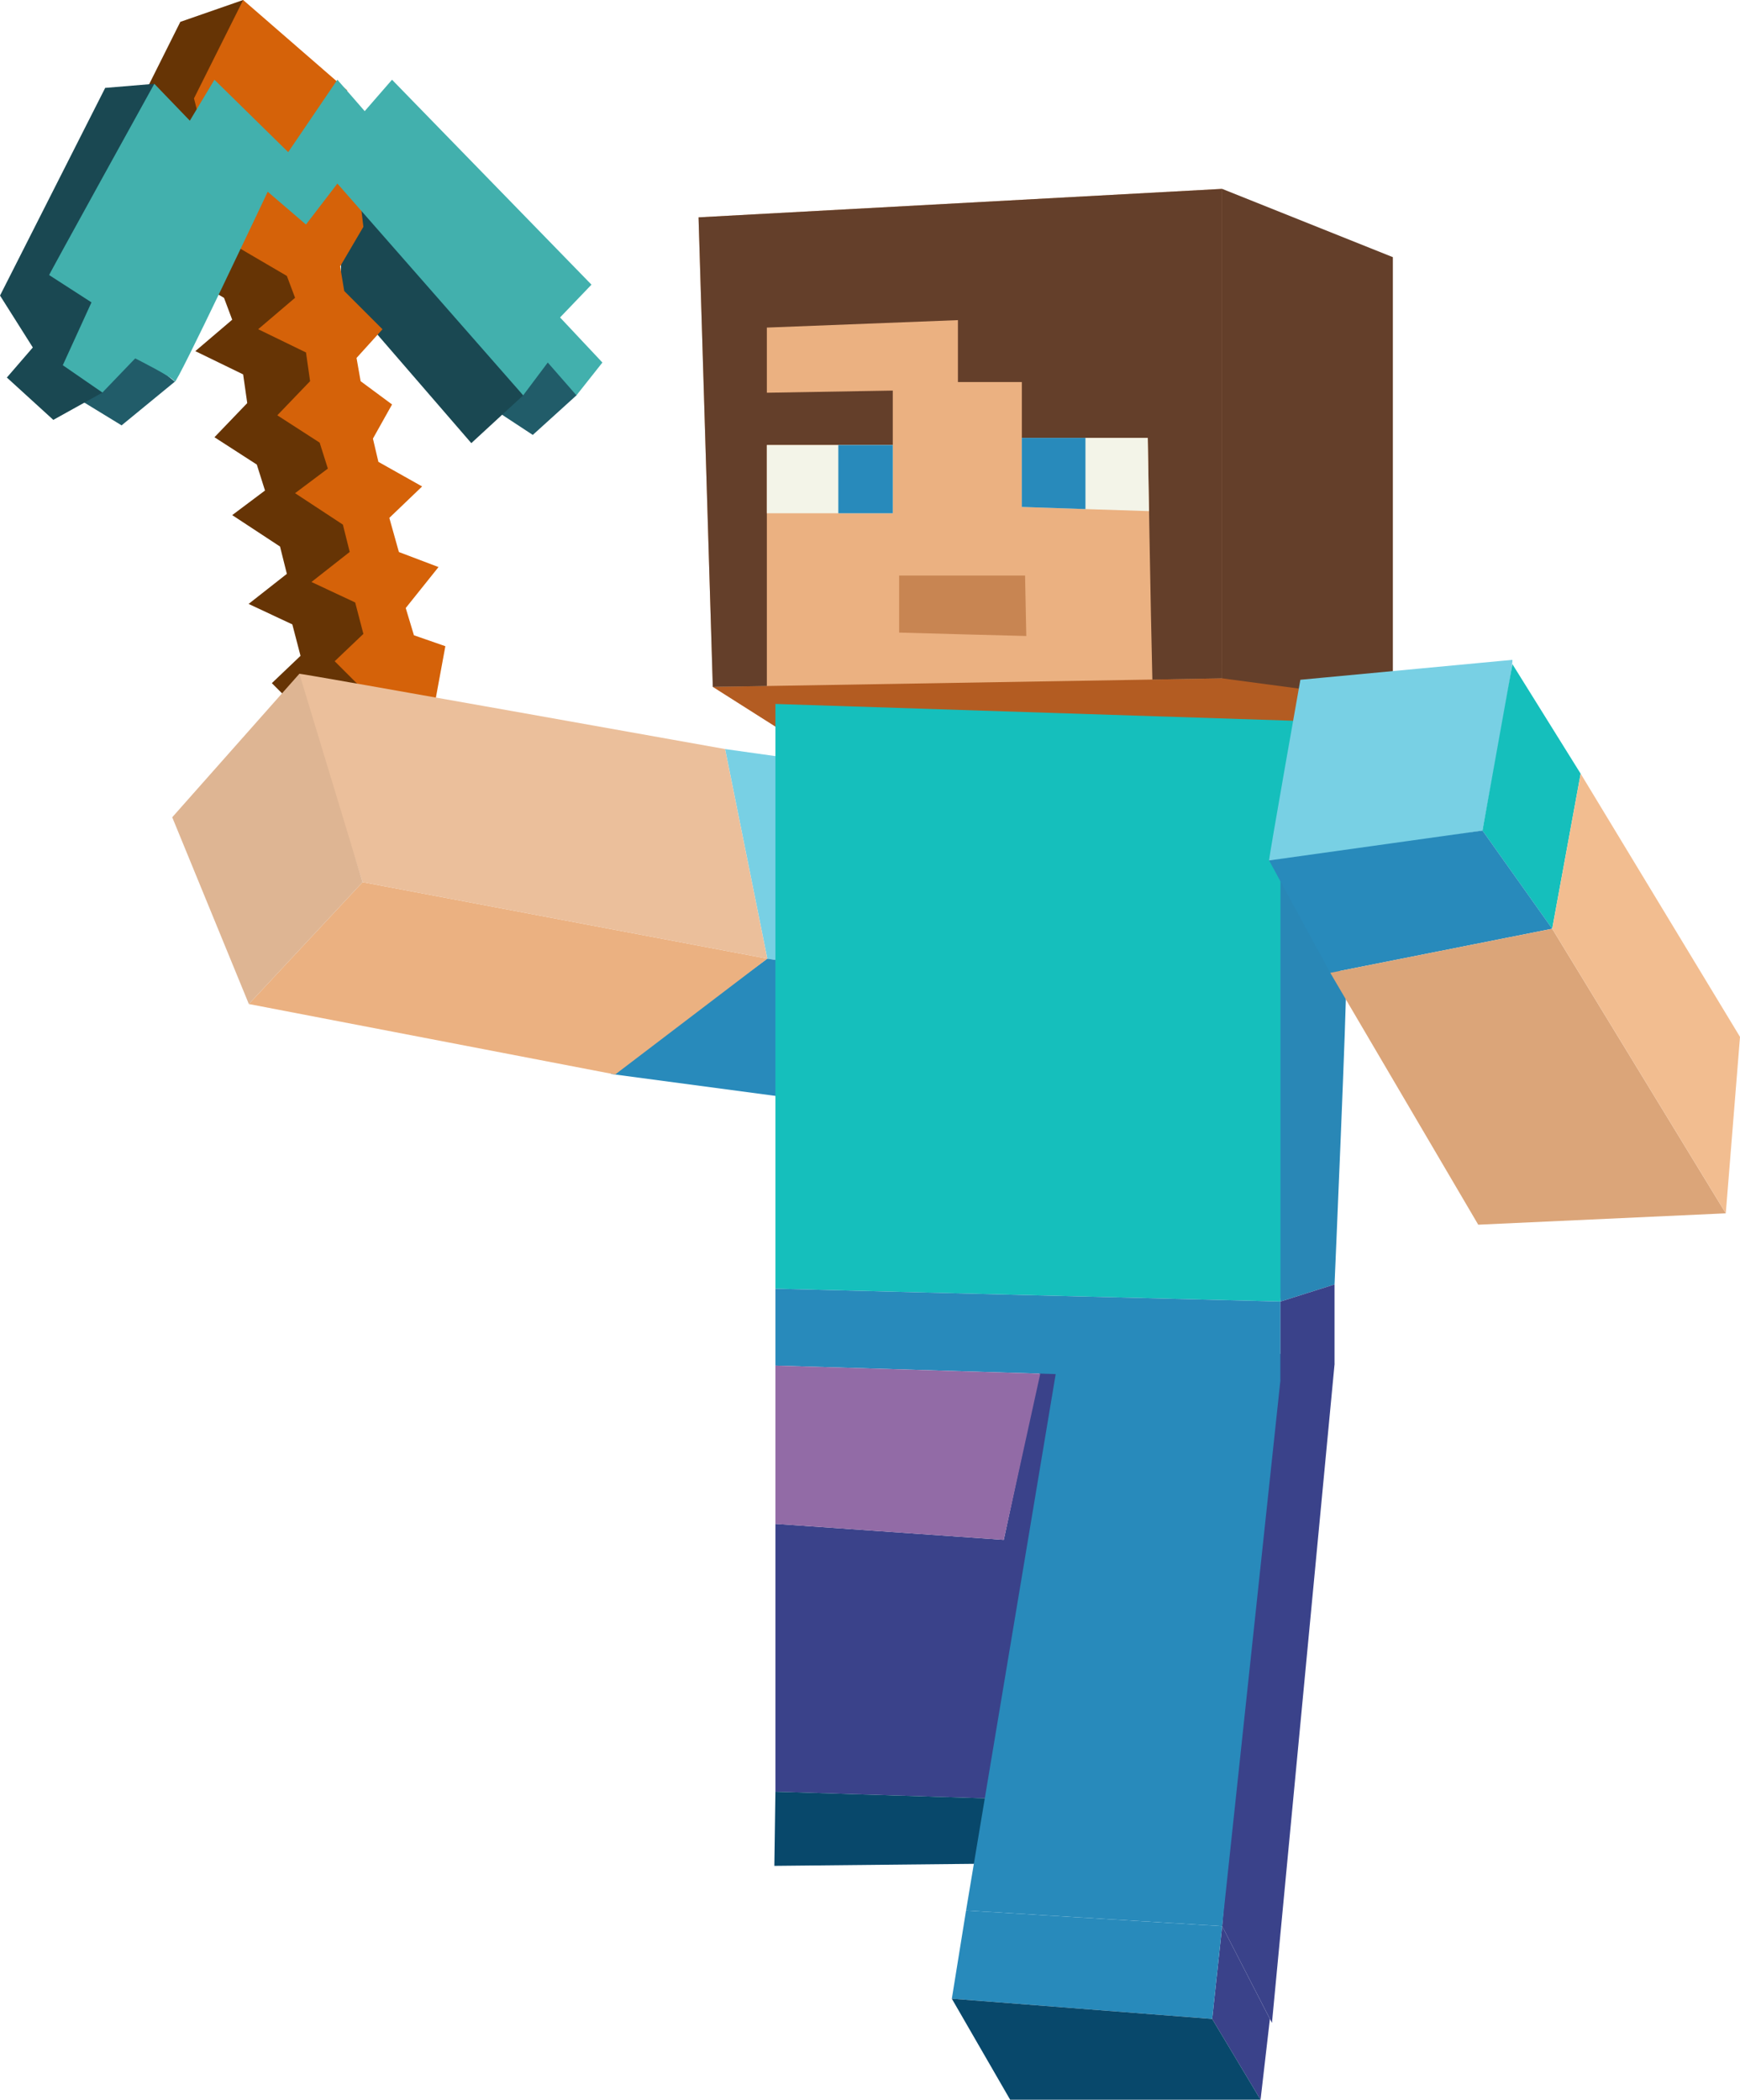 <svg xmlns="http://www.w3.org/2000/svg" width="314.364" height="379.325" viewBox="0 0 314.364 379.325"><defs><style>.a{fill:#3a428a;}.b{fill:#78d0e4;}.c{fill:#b35c22;}.d{fill:#643f2a;}.e{fill:#288abb;}.f{fill:#ebb181;}.g{fill:#15bfbc;}.h{fill:#f3f4e8;}.i{fill:#c88552;}.j{fill:#2987b6;}.k{fill:#215c69;}.l{fill:#1a4852;}.m{fill:#663405;}.n{fill:#d56209;}.o{fill:#4f2804;}.p{fill:#42b0ad;}.q{fill:#08486b;}.r{fill:#dba579;}.s{fill:#f2bd90;}.t{fill:#ebbf9b;}.u{fill:#deb593;}.v{fill:#926ba6;}</style></defs><g transform="translate(-1066.971 -399.335)"><path class="a" d="M1264.112,721.128l9,17.479,11.31-119.008-11.677-2.2Z" transform="translate(23.662 26.174)"/><path class="b" d="M1213.1,556.224c.252-1.062-8.016-33.1-8.016-33.1l-21.151-2.969,7.63,37.867,17.094,2.753Z" transform="translate(14.039 14.501)"/><path class="c" d="M1181.953,510.654l13.748,8.724,100.1,3.516v-17.13Z" transform="translate(13.801 12.774)"/><path class="d" d="M1264.112,429.8v88.421l30.844,4.113v-80.2Z" transform="translate(23.662 3.657)"/><path class="e" d="M1165.5,574.79l28.273-20.829,15.827,2.549-9.677,22.867Z" transform="translate(11.826 18.559)"/><path class="f" d="M1179.651,434.943l2.579,84.828,9.763-.165,69.65-1.161,12.6-.22V429.8Z" transform="translate(13.525 3.657)"/><path class="g" d="M1283.3,620.834l-91.248-2.313V512.879l95.1,3.084Z" transform="translate(15.013 13.628)"/><path class="d" d="M1179.651,434.944l2.578,84.828,9.763-.165v-43.53h22.75V466.24l-22.75.388v-11.77l34.521-1.346v11.182h11.55v10.095h22.75s.534,32.311.829,43.658l12.6-.221V429.8Z" transform="translate(13.525 3.657)"/><path class="h" d="M1231.8,469.967v12.471l11.495.387,11.476.369-.221-13.227Z" transform="translate(19.784 8.478)"/><path class="i" d="M1212.01,492.17v10.3l11.495.319,11.476.3-.221-10.921Z" transform="translate(17.409 11.143)"/><path class="e" d="M1231.8,469.967v12.471l11.495.387V469.967Z" transform="translate(19.784 8.478)"/><rect class="h" width="22.75" height="12.324" transform="translate(1205.517 479.734)"/><path class="j" d="M1285.345,561.32c.256.772-2.057,53.979-2.057,53.979l-9.768,3.083V533.3Z" transform="translate(24.792 16.08)"/><rect class="e" width="9.837" height="12.324" transform="translate(1218.431 479.734)"/><path class="b" d="M1315.638,505.765c.258,1.028-5.4,30.844-5.4,30.844s-38.556,6.168-38.556,5.4,5.655-32.643,5.655-32.643Z" transform="translate(24.571 12.774)"/><path class="g" d="M1318.7,554.262l-12.595-17.736,5.406-30.073,12.329,19.792Z" transform="translate(28.703 12.857)"/><path class="e" d="M1271.685,538.7l11.052,20.306,40.1-7.968L1310.241,533.3Z" transform="translate(24.571 16.08)"/><path class="k" d="M1161.738,464.1l-7.9,7.158-8.638-5.677,6.911-10.86,8.639,2.715Z" transform="translate(9.39 6.648)"/><path class="k" d="M1097.162,461.737l-9.626,7.9-8.885-5.43,8.639-10.366Z" transform="translate(1.402 6.542)"/><path class="l" d="M1121.842,448.727l23.694,27.4,9.379-8.639-32.333-40.971Z" transform="translate(6.586 3.262)"/><path class="m" d="M1096.059,403.284l11.354-3.949,22.707,103.416,1.728,23.941-11.354,3.949-7.158-53.312-8.145-34.061-9.132-30.358Z" transform="translate(3.491)"/><path class="m" d="M1088.126,420.632l8.885-17.771,18.758,16.29,2.962,24.682-4.2,7.158.74,4.443,6.911,6.911-4.69,5.183.74,4.2,5.677,4.2-3.455,6.17.987,4.2,7.9,4.443-5.924,5.677,1.728,6.17,7.157,2.715-5.923,7.4,1.481,4.936,5.677,1.974-1.728,9.379-10.366,1.234-7.9-7.9,5.183-4.936-1.481-5.677-7.9-3.7,6.911-5.43-1.234-4.936-8.639-5.677,5.924-4.443-1.481-4.69-7.651-4.936,5.924-6.17-.741-5.183-8.638-4.2,6.664-5.677-1.481-3.949-10.12-5.924Z" transform="translate(2.539 0.423)"/><path class="n" d="M1098.263,417.106l8.885-17.771,18.758,16.29,2.962,24.682-4.2,7.158.74,4.443,6.911,6.911-4.69,5.183.74,4.2,5.677,4.2-3.455,6.17.987,4.2,7.9,4.443-5.924,5.677,1.728,6.17,7.157,2.715-5.923,7.4L1138,514.1l5.677,1.975-1.728,9.379-10.366,1.234-7.9-7.9,5.183-4.936-1.481-5.677-7.9-3.7,6.911-5.43-1.234-4.936-8.639-5.677,5.924-4.443-1.481-4.689-7.651-4.936,5.924-6.17-.74-5.183-8.639-4.2,6.664-5.677-1.481-3.949-10.12-5.924Z" transform="translate(3.756)"/><path class="o" d="M1129.229,513.177l-11.354,3.949,10.366-1.234,11.354-3.949Z" transform="translate(6.11 13.516)"/><path class="l" d="M1094.861,412.851l-8.885.74-19,37.516,5.924,9.379-4.689,5.43,8.392,7.651,8.885-4.936,8.392-44.921Z" transform="translate(0 1.622)"/><path class="p" d="M1074.9,447.484c-.246.248,19-34.554,19-34.554l6.418,6.664,4.442-7.4,13.328,13.081,8.885-13.081,4.937,5.676,4.936-5.676,36.035,37.023-5.676,5.924,7.651,8.145-4.689,5.924-5.182-5.924-4.443,5.924-33.567-38.257-5.676,7.4-6.911-5.924s-16.537,35.048-16.784,34.308-7.158-4.2-7.158-4.2l-5.924,6.17-7.157-4.936,5.182-11.354Z" transform="translate(0.952 1.543)"/><path class="a" d="M1239.86,620.339l-6.554,30.652-41.254-2.892v48.387l39.259,1.246,12.213-77.393Z" transform="translate(15.013 26.526)"/><path class="q" d="M1231.471,689.572l-1.157,11.759-38.435.392.193-13.4Z" transform="translate(14.992 34.687)"/><path class="r" d="M1321.651,549.139l31.359,51.407-44.724,2.056-26.732-45.5Z" transform="translate(25.756 17.98)"/><path class="s" d="M1322.495,524.124l28.788,47.552-2.57,31.873-31.359-51.407Z" transform="translate(30.053 14.978)"/><path class="e" d="M1283.3,609.513V623.65l-10.538,98.7-46.267-2.827,16.193-96.9-50.636-1.542V607.2Z" transform="translate(15.013 24.949)"/><path class="a" d="M1283.288,606.512v14.394l-5.4,4.37-4.37-1.542V609.6Z" transform="translate(24.792 24.867)"/><path class="a" d="M1272.933,726.777l-1.689,14.594-8.739-14.594,1.8-16.764Z" transform="translate(23.469 37.29)"/><path class="e" d="M1223.079,707.488l-2.57,15.936,47.038,3.655,1.8-16.764Z" transform="translate(18.429 36.987)"/><path class="q" d="M1267.546,725.372l8.739,14.594h-45.239l-10.538-18.25Z" transform="translate(18.429 38.694)"/><path class="f" d="M1200.783,555.442l-.609-.115L1127.66,541.62l-20.549,22.019,66.186,12.73Z" transform="translate(4.818 17.078)"/><path class="t" d="M1192.176,521.61s-76.339-13.652-76.911-13.6,11.419,37.646,11.419,37.646l73.122,13.822Z" transform="translate(5.794 13.044)"/><path class="u" d="M1108.594,567.673l-13.842-33.739,22.973-25.927,11.419,37.647Z" transform="translate(3.335 13.044)"/><path class="v" d="M1192.051,619.593v28.6l41.254,2.892,6.6-30.029Z" transform="translate(15.013 26.437)"/></g></svg>